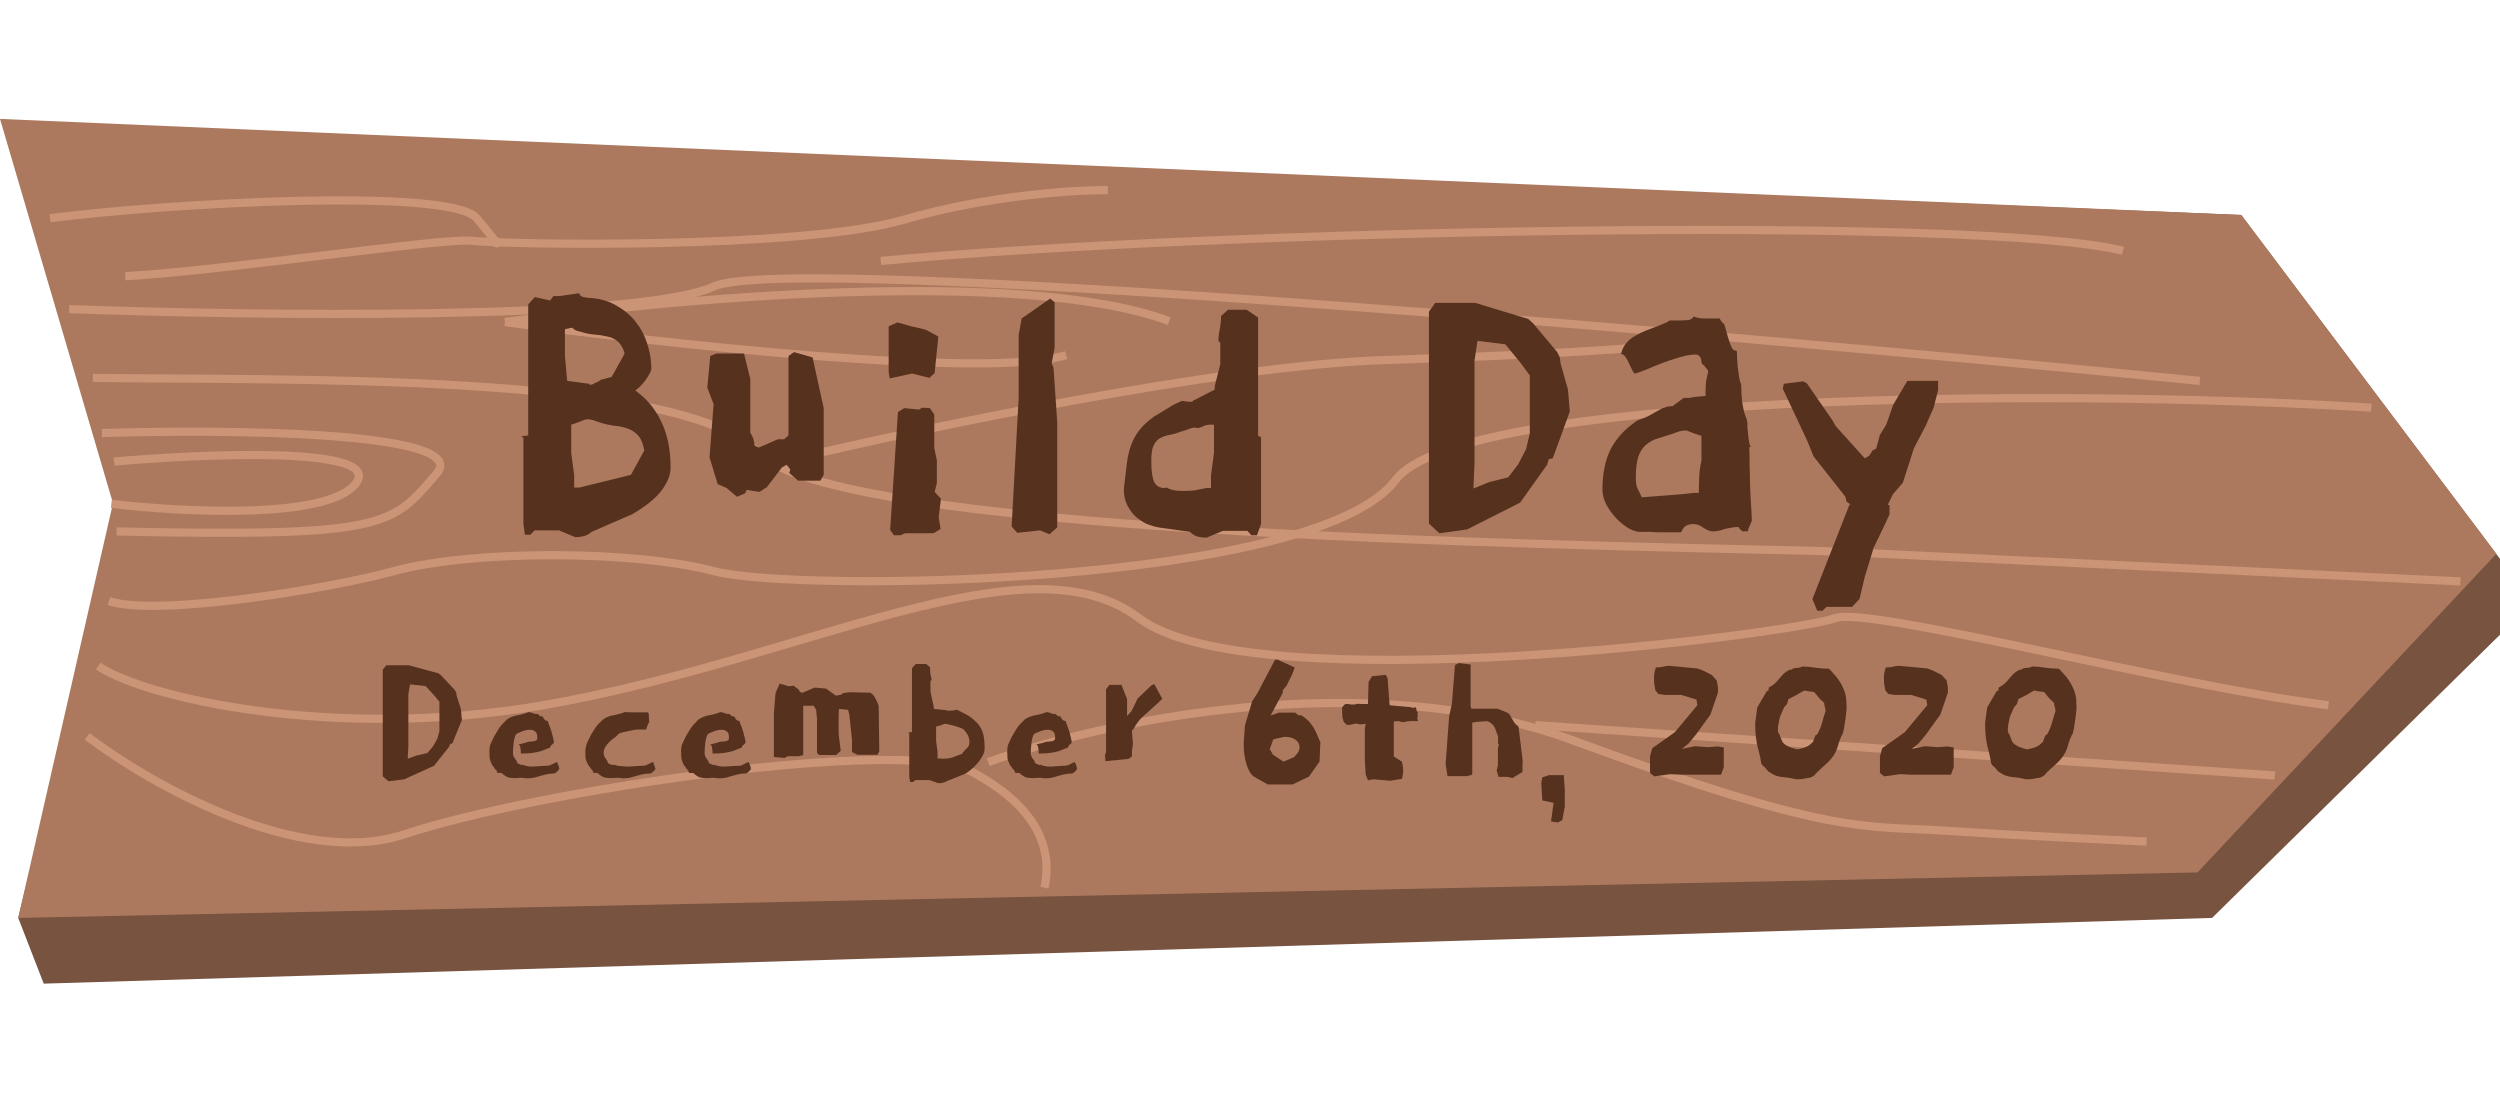 <svg width="307" height="135" viewBox="0 0 307 135" fill="none" xmlns="http://www.w3.org/2000/svg">
<path d="M307 77.943V68.628L275.226 26.401L0.447 15.223L14.768 61.176L2.238 112.719L5.37 120.791L271.646 112.719L307 77.943Z" fill="#785340"/>
<path d="M306.553 68.008L275.226 26.402L0 14.603L13.873 61.798L2.238 112.72L269.856 107.131L306.553 68.008Z" fill="#AD795E"/>
<path d="M6.138 26.793C20.775 24.922 55.357 22.992 58.535 26.793C61.713 30.594 61.174 30.117 60.507 29.404" stroke="#CC9477"/>
<path d="M62.005 39.551C81.684 36.708 125.549 32.703 143.575 39.436" stroke="#CC9477"/>
<path d="M62.006 39.551C81.058 42.168 121.516 46.643 130.93 43.603" stroke="#CC9477"/>
<path d="M97.491 56.341C113.386 52.565 150.138 44.854 169.993 44.215C189.847 43.575 200.258 42.807 202.981 42.504" stroke="#CC9477"/>
<path d="M12.064 81.79C17.596 85.614 40.908 91.063 66.706 86.602C98.952 81.026 125.954 65.388 139.876 75.908C153.798 86.428 220.233 77.814 225.365 75.908C229.471 74.383 267.391 84.363 285.933 86.602" stroke="#CC9477"/>
<path d="M10.714 90.431C18.322 96.225 36.764 106.742 49.674 102.45C65.81 97.085 111.054 90.318 119.334 94.768C126.357 98.542 129.474 103.31 128.262 109.015" stroke="#CC9477"/>
<path d="M108.168 32.041C148.549 28.217 243.206 26.409 260.695 30.799" stroke="#CC9477"/>
<path d="M121.347 93.59C134.625 88.759 167.579 81.462 193.171 90.925C225.161 102.754 228.932 101.341 238.906 102.013C246.885 102.55 258.691 103.124 263.597 103.343" stroke="#CC9477"/>
<path d="M188.537 89.046L279.348 95.232" stroke="#CC9477"/>
<path d="M13.38 73.813C19.235 75.786 40.623 72.272 48.272 70.158C57.832 67.516 77.689 67.517 87.772 70.158C97.855 72.8 161.604 71.987 171.39 58.931C179.22 48.486 250.647 47.537 291.199 50.061" stroke="#CC9477"/>
<path d="M8.489 37.956C31.07 38.785 78.517 39.389 87.664 35.179C96.81 30.968 213.12 41.154 270.132 46.774" stroke="#CC9477"/>
<path d="M15.384 33.92C27.813 33.206 54.543 29.157 57.933 29.567C61.954 30.053 98.432 30.661 111.048 26.964C121.141 24.007 131.917 23.315 136.043 23.339" stroke="#CC9477"/>
<path d="M11.405 46.407C34.873 46.71 83.75 45.688 93.039 55.542C102.328 65.397 186.698 66.791 224.221 67.684L302.134 71.398" stroke="#CC9477"/>
<path d="M14.001 56.684C25.309 55.676 47.086 54.794 43.727 59.324C40.368 63.854 22.293 62.906 13.675 61.865" stroke="#CC9477"/>
<path d="M12.513 53.182C28.06 52.687 58.047 52.986 53.624 58.147C48.095 64.598 47.582 65.96 14.318 65.265" stroke="#CC9477"/>
<g filter="url(#filter0_i)">
<path d="M78.024 46.963C78.176 46.844 78.358 46.684 78.57 46.485C78.783 46.285 78.98 46.066 79.162 45.827C79.375 45.547 79.557 45.268 79.709 44.989C79.891 44.71 79.982 44.451 79.982 44.212C79.982 43.215 79.815 42.218 79.481 41.221C79.177 40.224 78.722 39.347 78.115 38.589C77.508 37.791 76.749 37.133 75.838 36.615C74.958 36.057 73.911 35.718 72.697 35.598C72.332 35.598 71.983 35.558 71.649 35.478C71.316 35.399 71.148 35.239 71.148 35L68.69 35.359H67.961L67.552 35.897L65.685 35.478L64.865 36.376V52.466L64 52.586L64.273 52.765V63.293L64.455 64.669H65.138L65.639 64.13H68.644L70.648 64.968C70.951 64.968 71.285 64.928 71.649 64.848C72.014 64.768 72.347 64.589 72.651 64.31L77.614 62.156C77.918 61.997 78.327 61.738 78.843 61.379C79.39 61.02 79.921 60.601 80.437 60.123C80.953 59.644 81.393 59.086 81.757 58.448C82.152 57.77 82.349 57.092 82.349 56.414C82.349 54.221 81.97 52.347 81.211 50.791C80.452 49.196 79.39 47.92 78.024 46.963ZM69.646 45.767L69.373 42.656V39.426C69.889 39.307 70.162 39.247 70.192 39.247C70.253 39.247 70.299 39.267 70.329 39.307C70.359 39.307 70.405 39.347 70.466 39.426C70.526 39.466 70.632 39.526 70.784 39.606C70.936 39.646 71.164 39.706 71.467 39.785C71.953 39.945 72.469 40.044 73.015 40.084C73.562 40.124 74.078 40.204 74.563 40.324C75.049 40.403 75.474 40.603 75.838 40.922C76.233 41.241 76.521 41.739 76.703 42.417L75.11 45.288L73.744 45.647C73.713 45.687 73.638 45.747 73.516 45.827C73.425 45.867 73.304 45.926 73.152 46.006C73.031 46.046 72.909 46.106 72.788 46.186C72.666 46.225 72.56 46.245 72.469 46.245C72.378 46.245 72.332 46.206 72.332 46.126L69.646 45.767ZM70.147 51.15C70.42 51.071 70.708 50.971 71.012 50.851C71.316 50.732 71.634 50.612 71.968 50.492H72.15C72.423 50.492 72.666 50.532 72.879 50.612C73.122 50.692 73.41 50.791 73.744 50.911C74.26 51.071 74.791 51.19 75.338 51.27C75.914 51.31 76.445 51.41 76.931 51.569C77.447 51.728 77.902 52.008 78.297 52.406C78.692 52.805 78.965 53.443 79.117 54.321L77.478 57.311L71.148 58.867H70.511V57.371L70.147 54.62V51.15Z" fill="#56321E"/>
<path d="M101.153 49.117L99.787 42.896L97.51 42.238L96.827 42.716V52.466L96.281 52.945H95.507L93.185 53.962L92.684 53.722L92.502 52.825L92.137 52.107V45.528L91.363 42.417H87.948L87.22 42.716L86.856 46.604L87.63 48.638L87.129 55.158L88.13 58.448L89.223 58.926L90.498 60.003L91.5 59.584L91.682 59.166L93.276 59.405L94.186 58.807L96.007 56.414L96.6 56.055L97.055 56.653L96.918 57.072L98.011 58.029H100.743L101.153 57.311V49.117Z" fill="#56321E"/>
<path d="M115.23 40.324L113.682 39.486L111.678 39.008L110.221 38.589L109.129 39.068V44.75L109.265 45.468L111.997 44.87L114.137 45.408L114.775 44.81L115.23 40.324ZM115.549 60.242L114.775 59.405L115.048 58.328V55.517L114.729 54.022V49.894L114.183 49.117L113.226 49.057L112.862 49.296L111.041 49.117L110.267 49.595L109.311 64.071L109.766 64.728H110.586L111.132 64.489H114.638L115.503 63.951L115.275 62.515L115.549 60.242Z" fill="#56321E"/>
<path d="M129.373 44.152L129.145 43.614L129.509 41.699V36.136L128.963 35.658L125.457 38.11L125.092 40.144V47.86L124.227 63.652L124.91 64.43L127.733 64.13L128.872 64.609L129.828 63.772V53.124V50.851L129.373 44.152Z" fill="#56321E"/>
<path d="M144.112 48.698L141.653 50.193C140.894 50.752 140.302 51.31 139.877 51.868C139.452 52.426 139.118 53.044 138.876 53.722C138.633 54.4 138.466 55.138 138.375 55.936C138.284 56.733 138.177 57.63 138.056 58.627C138.026 58.747 138.01 58.946 138.01 59.225C138.01 59.864 138.147 60.462 138.42 61.02C138.693 61.578 139.042 62.057 139.467 62.456C139.892 62.814 140.348 63.114 140.833 63.353C141.349 63.552 141.835 63.692 142.29 63.772L146.115 64.31C146.449 64.629 146.783 64.828 147.117 64.908C147.481 64.988 147.83 65.028 148.164 65.028L150.167 64.19H153.173L153.673 64.728H154.356L154.857 63.353V52.825L154.812 52.646L154.493 52.526V37.991L153.081 37.034H150.805L149.94 37.811C149.94 38.449 149.879 39.028 149.758 39.546C149.667 40.064 149.621 40.463 149.621 40.742C149.621 40.942 149.697 41.041 149.849 41.041V43.733L149.166 46.425V46.844L146.479 48.219C146.479 48.299 146.373 48.339 146.161 48.339C145.887 48.339 145.69 48.319 145.569 48.279C145.447 48.279 145.311 48.259 145.159 48.219L144.112 48.698ZM149.075 51.15V54.62L148.71 57.371V58.926H148.164C147.587 59.046 147.086 59.146 146.661 59.225C146.237 59.265 145.766 59.285 145.25 59.285C144.946 59.285 144.628 59.265 144.294 59.225C143.99 59.186 143.641 59.066 143.247 58.867C143.186 58.867 143.125 58.886 143.064 58.926C143.034 58.926 143.004 58.926 142.973 58.926C142.427 58.926 142.017 58.687 141.744 58.209C141.501 57.69 141.38 56.833 141.38 55.636C141.38 54.759 141.471 54.121 141.653 53.722C141.835 53.324 142.093 53.025 142.427 52.825C142.791 52.626 143.186 52.486 143.611 52.406C144.066 52.327 144.552 52.187 145.068 51.988C145.371 51.908 145.629 51.828 145.842 51.748C146.085 51.629 146.343 51.549 146.616 51.509H146.844C146.874 51.549 146.935 51.569 147.026 51.569C147.177 51.569 147.39 51.509 147.663 51.39C147.936 51.23 148.27 51.15 148.665 51.15H149.075Z" fill="#56321E"/>
<path d="M192.775 49.535L192.548 46.844L191.637 43.614L191.546 42.896L191.227 42.238L188.268 38.709L187.676 38.17L181.165 36.196H176.247L175.473 37.273V51.33V54.44V63.293L176.748 64.489L180.163 64.011L186.674 60.721L189.998 56.055L190.18 55.397L190.681 55.278L192.775 49.535ZM187.858 45.109V52.227L187.403 54.141L186.446 55.995L185.217 57.61L182.849 58.209L180.937 58.986L181.074 55.816V43.255L181.438 40.862L184.853 41.281L186.765 43.614L187.858 45.109Z" fill="#56321E"/>
<path d="M199.057 42.477C199.27 42.477 199.452 42.597 199.604 42.836C199.786 43.075 199.938 43.354 200.059 43.673C200.211 43.992 200.347 44.272 200.469 44.511C200.59 44.75 200.697 44.87 200.788 44.87C201.091 44.79 201.546 44.63 202.154 44.391C202.791 44.112 203.474 43.833 204.202 43.554C204.961 43.275 205.69 43.035 206.388 42.836C207.117 42.636 207.708 42.537 208.164 42.537C208.407 42.537 208.574 42.597 208.665 42.716C208.786 42.836 208.862 42.975 208.892 43.135C208.923 43.294 208.953 43.454 208.983 43.614C209.044 43.733 209.15 43.833 209.302 43.913C209.363 44.032 209.454 44.152 209.575 44.272C209.697 44.351 209.757 44.511 209.757 44.75C209.606 45.228 209.515 45.687 209.484 46.126C209.454 46.525 209.439 46.903 209.439 47.262V47.621L208.118 47.741C207.906 47.781 207.693 47.821 207.481 47.86C207.268 47.86 207.025 47.86 206.752 47.86L205.386 48.877C204.992 48.877 204.658 48.937 204.385 49.057C204.111 49.136 203.823 49.276 203.519 49.475C203.246 49.635 202.928 49.814 202.563 50.014C202.199 50.213 201.713 50.413 201.106 50.612C199.649 51.569 198.557 52.725 197.828 54.081C197.13 55.437 196.781 57.112 196.781 59.106C196.781 59.744 196.948 60.382 197.282 61.02C197.616 61.618 198.025 62.176 198.511 62.695C198.997 63.173 199.498 63.572 200.014 63.891C200.53 64.17 200.985 64.31 201.38 64.31C201.835 64.31 202.26 64.31 202.654 64.31C203.049 64.35 203.444 64.37 203.838 64.37H206.342H206.388C206.449 64.37 206.494 64.31 206.525 64.19C206.585 64.11 206.646 64.011 206.707 63.891C206.798 63.732 206.934 63.612 207.117 63.532C207.329 63.413 207.617 63.353 207.982 63.353C208.376 63.353 208.786 63.512 209.211 63.831C209.636 64.11 210 64.25 210.304 64.25C210.547 64.25 210.774 64.23 210.987 64.19C211.199 64.15 211.412 64.091 211.624 64.011C211.867 63.931 212.14 63.871 212.444 63.831C212.747 63.752 213.096 63.712 213.491 63.712C213.582 63.911 213.749 64.091 213.992 64.25H214.629C214.66 64.051 214.72 63.871 214.811 63.712C214.902 63.512 215.009 63.253 215.13 62.934C215.1 62.017 215.054 61.199 214.994 60.482C214.963 59.764 214.933 59.086 214.902 58.448C214.902 57.77 214.887 57.072 214.857 56.354C214.857 55.636 214.842 54.819 214.811 53.902H214.948C214.978 53.862 215.009 53.842 215.039 53.842C214.948 53.842 214.872 53.682 214.811 53.364C214.751 53.044 214.705 52.725 214.675 52.406C214.644 52.047 214.614 51.728 214.584 51.449C214.584 51.13 214.584 50.971 214.584 50.971C214.553 50.652 214.493 50.413 214.402 50.253C214.341 50.054 214.265 49.834 214.174 49.595C214.113 49.316 214.037 48.937 213.946 48.459C213.886 47.98 213.84 47.203 213.81 46.126C213.719 46.046 213.643 45.807 213.582 45.408C213.521 45.009 213.461 44.59 213.4 44.152C213.37 43.673 213.339 43.235 213.309 42.836C213.309 42.397 213.294 42.138 213.263 42.058H213.172C212.929 42.058 212.732 41.879 212.58 41.52C212.429 41.161 212.292 40.762 212.171 40.324C212.049 39.885 211.943 39.506 211.852 39.187C211.761 38.828 211.655 38.649 211.533 38.649C211.472 38.569 211.412 38.489 211.351 38.41C211.29 38.29 211.23 38.19 211.169 38.11H210.44C210.137 38.11 209.879 38.11 209.666 38.11C209.484 38.11 209.302 38.11 209.12 38.11C208.968 38.11 208.801 38.09 208.619 38.051C208.437 38.011 208.209 37.951 207.936 37.871C207.906 38.071 207.724 38.21 207.39 38.29C207.086 38.33 206.737 38.35 206.342 38.35C205.978 38.35 205.629 38.35 205.295 38.35C204.992 38.35 204.825 38.41 204.794 38.529C203.975 38.888 203.231 39.187 202.563 39.426C201.896 39.666 201.334 39.925 200.879 40.204C200.423 40.443 200.044 40.742 199.74 41.101C199.437 41.42 199.209 41.879 199.057 42.477ZM208.938 52.526V55.577C208.786 56.215 208.695 56.873 208.665 57.551C208.634 58.228 208.619 58.727 208.619 59.046V59.525H207.982C207.375 59.604 206.813 59.664 206.297 59.704C205.781 59.744 205.28 59.784 204.794 59.824L201.607 60.063C201.395 59.584 201.213 59.206 201.061 58.926C200.939 58.647 200.879 58.228 200.879 57.67C200.879 56.554 200.985 55.676 201.197 55.038C201.44 54.4 201.759 53.922 202.154 53.603C202.579 53.244 203.064 52.985 203.611 52.825C204.157 52.666 204.734 52.486 205.341 52.287C205.644 52.167 205.918 52.068 206.16 51.988C206.434 51.908 206.692 51.868 206.934 51.868H207.117C207.42 51.988 207.724 52.107 208.027 52.227C208.361 52.347 208.665 52.446 208.938 52.526Z" fill="#56321E"/>
<path d="M227.118 60.96L222.565 72.564L223.157 74H223.794L224.295 73.522H227.437L228.347 72.564L228.985 69.873L230.077 66.284L231.489 63.353L232.035 62.156V61.02H231.808L232.445 59.704L233.674 58.268L235.04 54.022L236.452 51.33L237.454 49.057L238 46.903V45.767H234.221L232.491 48.698L231.626 51.15L230.851 52.406L230.396 54.081L229.941 54.321L229.531 54.978L228.985 55.278L225.433 51.33L225.023 50.612L221.882 46.066L221.426 45.827L219.059 46.126L218.922 46.724L221.927 53.124L222.701 55.038L226.617 60.003L226.754 60.601L227.254 60.96H227.118Z" fill="#56321E"/>
</g>
<g filter="url(#filter1_i)">
<path d="M56.722 87.41L56.594 86.054L56.083 84.428L56.032 84.066L55.852 83.735L54.189 81.958L53.857 81.687L50.198 80.693H47.435L47 81.235V88.313V89.879V94.337L47.716 94.94L49.635 94.699L53.294 93.042L55.162 90.693L55.264 90.361L55.545 90.301L56.722 87.41ZM53.959 85.181V88.765L53.703 89.729L53.166 90.663L52.475 91.476L51.145 91.777L50.07 92.169L50.147 90.572V84.247L50.352 83.042L52.27 83.253L53.345 84.428L53.959 85.181Z" fill="#56321E"/>
<path d="M68.695 93.313L68.619 93.193C68.619 93.092 68.593 93.002 68.542 92.922C68.491 92.821 68.448 92.711 68.414 92.59C68.312 92.59 68.218 92.621 68.133 92.681C68.047 92.721 67.954 92.771 67.851 92.831C67.766 92.871 67.655 92.922 67.519 92.982C67.399 93.022 67.246 93.042 67.058 93.042H66.93C66.725 93.062 66.546 93.072 66.393 93.072C66.239 93.072 66.094 93.082 65.958 93.102C65.821 93.102 65.685 93.112 65.549 93.132C65.412 93.132 65.25 93.132 65.062 93.132C64.738 93.072 64.525 93.032 64.423 93.012C64.337 92.972 64.295 92.952 64.295 92.952C64.295 92.952 64.303 92.952 64.32 92.952C64.337 92.952 64.312 92.932 64.244 92.892C64.227 92.912 64.21 92.922 64.192 92.922C64.175 92.922 64.158 92.932 64.141 92.952C64.141 92.952 64.124 92.952 64.09 92.952C63.903 92.871 63.749 92.811 63.63 92.771C63.527 92.731 63.476 92.661 63.476 92.56C63.476 92.48 63.391 92.339 63.22 92.139C63.067 91.938 62.99 91.707 62.99 91.446C62.99 91.145 63.016 90.763 63.067 90.301C63.118 89.819 63.22 89.438 63.374 89.157C63.51 89.056 63.749 88.946 64.09 88.825C64.431 88.685 64.772 88.615 65.114 88.615C65.318 88.615 65.472 88.655 65.574 88.735C65.693 88.795 65.787 88.876 65.856 88.976C65.924 89.076 65.958 89.187 65.958 89.307C65.975 89.408 65.983 89.508 65.983 89.608C65.983 89.749 65.941 89.849 65.856 89.91C65.77 89.97 65.668 90.01 65.549 90.03C65.429 90.05 65.31 90.06 65.19 90.06C65.071 90.06 64.969 90.07 64.883 90.09C64.542 90.211 64.261 90.291 64.039 90.331C63.834 90.371 63.715 90.392 63.681 90.392C63.766 90.432 63.826 90.512 63.86 90.632C63.894 90.753 63.919 90.883 63.937 91.024C63.954 91.145 63.962 91.265 63.962 91.385C63.962 91.486 63.971 91.536 63.988 91.536C64.585 91.536 65.079 91.506 65.472 91.446C65.864 91.385 66.188 91.315 66.444 91.235C66.7 91.135 66.904 91.054 67.058 90.994C67.212 90.914 67.365 90.864 67.519 90.843C67.587 90.643 67.663 90.522 67.749 90.482C67.834 90.422 67.928 90.321 68.03 90.181C67.996 89.9 67.936 89.618 67.851 89.337C67.783 89.036 67.706 88.765 67.621 88.524C67.536 88.263 67.45 88.042 67.365 87.861C67.297 87.681 67.263 87.57 67.263 87.53C67.143 87.53 67.041 87.5 66.956 87.44C66.887 87.379 66.828 87.319 66.777 87.259C66.742 87.199 66.717 87.139 66.7 87.078C66.683 87.018 66.666 86.988 66.649 86.988C66.461 86.988 66.316 86.938 66.214 86.837C66.145 86.797 66.094 86.747 66.06 86.687C65.787 86.687 65.574 86.647 65.421 86.566C65.267 86.486 65.097 86.446 64.909 86.446C64.482 86.626 64.022 86.757 63.527 86.837C63.05 86.918 62.623 87.088 62.248 87.349C62.043 87.55 61.856 87.741 61.685 87.922C61.514 88.102 61.361 88.303 61.225 88.524C61.088 88.745 60.943 88.986 60.79 89.247C60.636 89.508 60.483 89.819 60.329 90.181C60.244 90.341 60.184 90.502 60.15 90.663C60.133 90.823 60.116 90.984 60.099 91.145C60.099 91.446 60.107 91.747 60.124 92.048C60.158 92.329 60.278 92.651 60.483 93.012C60.568 93.092 60.636 93.183 60.687 93.283C60.755 93.383 60.79 93.434 60.79 93.434L60.943 93.584C60.977 93.584 61.003 93.645 61.02 93.765C61.054 93.865 61.08 93.916 61.097 93.916H61.557C61.762 94.056 61.924 94.177 62.043 94.277C62.163 94.357 62.274 94.418 62.376 94.458C62.478 94.478 62.589 94.498 62.709 94.518C62.828 94.538 62.981 94.548 63.169 94.548C63.271 94.548 63.374 94.548 63.476 94.548C63.596 94.528 63.715 94.518 63.834 94.518C63.937 94.518 64.047 94.518 64.167 94.518C64.286 94.518 64.431 94.538 64.602 94.578C64.977 94.578 65.284 94.558 65.523 94.518C65.779 94.458 66.026 94.388 66.265 94.307C66.521 94.227 66.785 94.157 67.058 94.096C67.348 94.036 67.698 93.996 68.107 93.976C68.209 93.936 68.329 93.845 68.465 93.705C68.619 93.544 68.695 93.444 68.695 93.404C68.695 93.343 68.653 93.313 68.567 93.313H68.695Z" fill="#56321E"/>
<path d="M80.5 93.313L80.398 93.193C80.398 93.092 80.372 93.002 80.321 92.922C80.287 92.821 80.253 92.711 80.219 92.59C80.099 92.59 79.997 92.621 79.912 92.681C79.826 92.721 79.733 92.771 79.63 92.831C79.545 92.871 79.442 92.922 79.323 92.982C79.204 93.022 79.042 93.042 78.837 93.042H78.709C78.504 93.062 78.325 93.072 78.172 93.072C78.035 93.072 77.899 93.082 77.762 93.102C77.643 93.102 77.507 93.112 77.353 93.132C77.217 93.132 77.055 93.132 76.867 93.132C76.56 93.092 76.296 93.072 76.074 93.072C75.869 93.052 75.622 92.992 75.332 92.892C75.315 92.912 75.306 92.922 75.306 92.922C75.289 92.922 75.272 92.932 75.255 92.952C75.255 92.952 75.238 92.952 75.204 92.952C74.999 92.871 74.846 92.811 74.743 92.771C74.658 92.731 74.615 92.661 74.615 92.56C74.615 92.48 74.53 92.339 74.36 92.139C74.206 91.938 74.129 91.707 74.129 91.446C74.129 91.205 74.198 90.964 74.334 90.723C74.487 90.482 74.65 90.281 74.82 90.121C75.008 89.94 75.17 89.799 75.306 89.699C75.443 89.598 75.494 89.558 75.46 89.578C75.494 89.578 75.528 89.558 75.562 89.518C75.596 89.498 75.622 89.478 75.639 89.458C75.673 89.418 75.716 89.377 75.767 89.337C75.852 89.217 75.954 89.126 76.074 89.066C76.21 88.986 76.509 88.906 76.969 88.825C77.327 88.745 77.609 88.685 77.814 88.645C78.035 88.604 78.223 88.584 78.376 88.584C78.53 88.584 78.675 88.584 78.811 88.584C78.948 88.584 79.127 88.584 79.349 88.584C79.4 88.383 79.442 88.243 79.477 88.163C79.511 88.082 79.596 87.902 79.733 87.621C79.698 87.42 79.681 87.189 79.681 86.928C79.698 86.647 79.639 86.496 79.502 86.476H78.095C77.89 86.476 77.677 86.476 77.455 86.476C77.251 86.456 77.003 86.446 76.713 86.446C76.27 86.626 75.801 86.757 75.306 86.837C74.829 86.918 74.411 87.088 74.052 87.349C73.831 87.55 73.635 87.741 73.464 87.922C73.311 88.102 73.157 88.303 73.004 88.524C72.867 88.745 72.722 88.986 72.569 89.247C72.432 89.508 72.279 89.819 72.108 90.181C72.04 90.341 71.989 90.502 71.955 90.663C71.92 90.823 71.895 90.984 71.878 91.145C71.878 91.446 71.886 91.747 71.903 92.048C71.938 92.329 72.065 92.651 72.287 93.012C72.355 93.092 72.424 93.183 72.492 93.283C72.56 93.383 72.594 93.434 72.594 93.434L72.722 93.584C72.756 93.584 72.79 93.645 72.824 93.765C72.859 93.865 72.884 93.916 72.901 93.916H73.336C73.541 94.056 73.703 94.177 73.822 94.277C73.942 94.357 74.052 94.418 74.155 94.458C74.274 94.478 74.394 94.498 74.513 94.518C74.632 94.538 74.786 94.548 74.974 94.548C75.059 94.548 75.153 94.548 75.255 94.548C75.374 94.528 75.494 94.518 75.613 94.518C75.733 94.518 75.852 94.518 75.971 94.518C76.091 94.518 76.236 94.538 76.406 94.578C76.765 94.578 77.063 94.558 77.302 94.518C77.558 94.458 77.805 94.388 78.044 94.307C78.3 94.227 78.564 94.157 78.837 94.096C79.127 94.036 79.485 93.996 79.912 93.976C79.997 93.936 80.116 93.845 80.27 93.705C80.423 93.544 80.5 93.444 80.5 93.404C80.5 93.343 80.449 93.313 80.347 93.313H80.5Z" fill="#56321E"/>
<path d="M92.232 93.313L92.155 93.193C92.155 93.092 92.129 93.002 92.078 92.922C92.027 92.821 91.984 92.711 91.95 92.59C91.848 92.59 91.754 92.621 91.669 92.681C91.584 92.721 91.49 92.771 91.388 92.831C91.302 92.871 91.191 92.922 91.055 92.982C90.936 93.022 90.782 93.042 90.594 93.042H90.466C90.262 93.062 90.083 93.072 89.929 93.072C89.776 93.072 89.631 93.082 89.494 93.102C89.358 93.102 89.221 93.112 89.085 93.132C88.948 93.132 88.786 93.132 88.599 93.132C88.275 93.072 88.061 93.032 87.959 93.012C87.874 92.972 87.831 92.952 87.831 92.952C87.831 92.952 87.84 92.952 87.857 92.952C87.874 92.952 87.848 92.932 87.78 92.892C87.763 92.912 87.746 92.922 87.729 92.922C87.712 92.922 87.695 92.932 87.678 92.952C87.678 92.952 87.661 92.952 87.626 92.952C87.439 92.871 87.285 92.811 87.166 92.771C87.064 92.731 87.012 92.661 87.012 92.56C87.012 92.48 86.927 92.339 86.757 92.139C86.603 91.938 86.526 91.707 86.526 91.446C86.526 91.145 86.552 90.763 86.603 90.301C86.654 89.819 86.757 89.438 86.91 89.157C87.047 89.056 87.285 88.946 87.626 88.825C87.968 88.685 88.309 88.615 88.65 88.615C88.855 88.615 89.008 88.655 89.11 88.735C89.23 88.795 89.324 88.876 89.392 88.976C89.46 89.076 89.494 89.187 89.494 89.307C89.511 89.408 89.52 89.508 89.52 89.608C89.52 89.749 89.477 89.849 89.392 89.91C89.307 89.97 89.204 90.01 89.085 90.03C88.965 90.05 88.846 90.06 88.727 90.06C88.607 90.06 88.505 90.07 88.42 90.09C88.079 90.211 87.797 90.291 87.575 90.331C87.371 90.371 87.251 90.392 87.217 90.392C87.302 90.432 87.362 90.512 87.396 90.632C87.43 90.753 87.456 90.883 87.473 91.024C87.49 91.145 87.499 91.265 87.499 91.385C87.499 91.486 87.507 91.536 87.524 91.536C88.121 91.536 88.616 91.506 89.008 91.446C89.4 91.385 89.725 91.315 89.98 91.235C90.236 91.135 90.441 91.054 90.594 90.994C90.748 90.914 90.901 90.864 91.055 90.843C91.123 90.643 91.2 90.522 91.285 90.482C91.37 90.422 91.464 90.321 91.567 90.181C91.532 89.9 91.473 89.618 91.388 89.337C91.319 89.036 91.243 88.765 91.157 88.524C91.072 88.263 90.987 88.042 90.901 87.861C90.833 87.681 90.799 87.57 90.799 87.53C90.68 87.53 90.577 87.5 90.492 87.44C90.424 87.379 90.364 87.319 90.313 87.259C90.279 87.199 90.253 87.139 90.236 87.078C90.219 87.018 90.202 86.988 90.185 86.988C89.997 86.988 89.852 86.938 89.75 86.837C89.682 86.797 89.631 86.747 89.597 86.687C89.324 86.687 89.11 86.647 88.957 86.566C88.803 86.486 88.633 86.446 88.445 86.446C88.019 86.626 87.558 86.757 87.064 86.837C86.586 86.918 86.16 87.088 85.784 87.349C85.58 87.55 85.392 87.741 85.222 87.922C85.051 88.102 84.897 88.303 84.761 88.524C84.624 88.745 84.48 88.986 84.326 89.247C84.172 89.508 84.019 89.819 83.865 90.181C83.78 90.341 83.721 90.502 83.686 90.663C83.669 90.823 83.652 90.984 83.635 91.145C83.635 91.446 83.644 91.747 83.661 92.048C83.695 92.329 83.814 92.651 84.019 93.012C84.104 93.092 84.172 93.183 84.224 93.283C84.292 93.383 84.326 93.434 84.326 93.434L84.48 93.584C84.514 93.584 84.539 93.645 84.556 93.765C84.59 93.865 84.616 93.916 84.633 93.916H85.094C85.298 94.056 85.46 94.177 85.58 94.277C85.699 94.357 85.81 94.418 85.912 94.458C86.015 94.478 86.126 94.498 86.245 94.518C86.364 94.538 86.518 94.548 86.705 94.548C86.808 94.548 86.91 94.548 87.012 94.548C87.132 94.528 87.251 94.518 87.371 94.518C87.473 94.518 87.584 94.518 87.703 94.518C87.823 94.518 87.968 94.538 88.138 94.578C88.513 94.578 88.82 94.558 89.059 94.518C89.315 94.458 89.562 94.388 89.801 94.307C90.057 94.227 90.322 94.157 90.594 94.096C90.884 94.036 91.234 93.996 91.643 93.976C91.746 93.936 91.865 93.845 92.002 93.705C92.155 93.544 92.232 93.444 92.232 93.404C92.232 93.343 92.189 93.313 92.104 93.313H92.232Z" fill="#56321E"/>
<path d="M107.977 91.265L107.9 85.663C107.78 85.341 107.644 85.03 107.49 84.729C107.337 84.428 107.132 84.207 106.876 84.066L104.369 84.006L103.576 84.096L103.269 84.307L102.655 84.428L101.427 83.554L100.045 83.434L98.536 84.066L98.228 83.976L98.101 83.705L97.461 83.193L96.898 83.283L95.747 82.952L95.235 84.096L95.03 86.657V91.958L96.361 92.078L96.719 91.868H98.075L98.638 91.717V85.663H99.917L100.224 86.175L100.327 87.319V89.669V91.446L100.582 91.717H102.68L103.243 91.205L102.987 89.126V87.711V86.717L103.039 86.054L104.139 86.175L104.292 86.717L104.625 89.849V91.355L105.29 91.687H107.746L107.977 91.265Z" fill="#56321E"/>
<path d="M117.514 86.145L116.976 86.265H116.567H116.337C116.235 86.265 116.183 86.245 116.183 86.205L114.674 86.054V85.843L114.264 83.946V82.59C114.35 82.59 114.392 82.54 114.392 82.44C114.392 82.319 114.358 82.149 114.29 81.928C114.239 81.707 114.213 81.446 114.213 81.145V80.964L113.753 80.542H112.448L111.987 81.054V88.885L111.501 88.976L111.655 89.066V94.368L111.757 95.03H112.141L112.422 94.789H114.111L115.237 95.181C115.39 95.181 115.569 95.161 115.774 95.121C115.979 95.08 116.175 95 116.362 94.879L118.486 94.036C118.657 93.956 118.878 93.805 119.151 93.584C119.424 93.364 119.689 93.112 119.944 92.831C120.217 92.53 120.448 92.209 120.635 91.868C120.823 91.526 120.917 91.205 120.917 90.904C120.917 90.341 120.882 89.87 120.814 89.488C120.746 89.106 120.635 88.765 120.482 88.464C120.328 88.163 120.123 87.892 119.868 87.651C119.612 87.39 119.288 87.129 118.895 86.868L117.514 86.145ZM114.955 88.223L115.416 88.102C115.518 88.062 115.612 88.032 115.697 88.012C115.783 87.972 115.876 87.932 115.979 87.892H116.081C116.2 87.892 116.362 87.922 116.567 87.982C116.772 88.022 116.985 88.072 117.207 88.132C117.429 88.193 117.642 88.263 117.846 88.343C118.051 88.424 118.205 88.494 118.307 88.554C118.392 88.615 118.537 88.795 118.742 89.096C118.947 89.377 119.049 89.739 119.049 90.181C119.049 90.341 119.015 90.482 118.947 90.602C118.878 90.723 118.793 90.833 118.691 90.934C118.588 91.034 118.486 91.135 118.384 91.235C118.281 91.335 118.205 91.446 118.153 91.566C117.898 91.647 117.676 91.727 117.488 91.807C117.301 91.888 117.121 91.958 116.951 92.018C116.78 92.058 116.601 92.098 116.414 92.139C116.243 92.159 116.055 92.169 115.851 92.169C115.783 92.169 115.723 92.169 115.672 92.169C115.62 92.169 115.552 92.159 115.467 92.139H115.134V91.355L114.955 89.97V88.223Z" fill="#56321E"/>
<path d="M132.284 93.313L132.207 93.193C132.207 93.092 132.181 93.002 132.13 92.922C132.079 92.821 132.036 92.711 132.002 92.59C131.9 92.59 131.806 92.621 131.721 92.681C131.635 92.721 131.542 92.771 131.439 92.831C131.354 92.871 131.243 92.922 131.107 92.982C130.987 93.022 130.834 93.042 130.646 93.042H130.518C130.314 93.062 130.134 93.072 129.981 93.072C129.827 93.072 129.682 93.082 129.546 93.102C129.41 93.102 129.273 93.112 129.137 93.132C129 93.132 128.838 93.132 128.651 93.132C128.326 93.072 128.113 93.032 128.011 93.012C127.926 92.972 127.883 92.952 127.883 92.952C127.883 92.952 127.892 92.952 127.909 92.952C127.926 92.952 127.9 92.932 127.832 92.892C127.815 92.912 127.798 92.922 127.781 92.922C127.764 92.922 127.747 92.932 127.729 92.952C127.729 92.952 127.712 92.952 127.678 92.952C127.491 92.871 127.337 92.811 127.218 92.771C127.115 92.731 127.064 92.661 127.064 92.56C127.064 92.48 126.979 92.339 126.808 92.139C126.655 91.938 126.578 91.707 126.578 91.446C126.578 91.145 126.604 90.763 126.655 90.301C126.706 89.819 126.808 89.438 126.962 89.157C127.098 89.056 127.337 88.946 127.678 88.825C128.019 88.685 128.361 88.615 128.702 88.615C128.906 88.615 129.06 88.655 129.162 88.735C129.282 88.795 129.375 88.876 129.444 88.976C129.512 89.076 129.546 89.187 129.546 89.307C129.563 89.408 129.572 89.508 129.572 89.608C129.572 89.749 129.529 89.849 129.444 89.91C129.358 89.97 129.256 90.01 129.137 90.03C129.017 90.05 128.898 90.06 128.778 90.06C128.659 90.06 128.557 90.07 128.471 90.09C128.13 90.211 127.849 90.291 127.627 90.331C127.422 90.371 127.303 90.392 127.269 90.392C127.354 90.432 127.414 90.512 127.448 90.632C127.482 90.753 127.508 90.883 127.525 91.024C127.542 91.145 127.55 91.265 127.55 91.385C127.55 91.486 127.559 91.536 127.576 91.536C128.173 91.536 128.668 91.506 129.06 91.446C129.452 91.385 129.776 91.315 130.032 91.235C130.288 91.135 130.493 91.054 130.646 90.994C130.8 90.914 130.953 90.864 131.107 90.843C131.175 90.643 131.252 90.522 131.337 90.482C131.422 90.422 131.516 90.321 131.618 90.181C131.584 89.9 131.525 89.618 131.439 89.337C131.371 89.036 131.294 88.765 131.209 88.524C131.124 88.263 131.038 88.042 130.953 87.861C130.885 87.681 130.851 87.57 130.851 87.53C130.731 87.53 130.629 87.5 130.544 87.44C130.476 87.379 130.416 87.319 130.365 87.259C130.331 87.199 130.305 87.139 130.288 87.078C130.271 87.018 130.254 86.988 130.237 86.988C130.049 86.988 129.904 86.938 129.802 86.837C129.734 86.797 129.682 86.747 129.648 86.687C129.375 86.687 129.162 86.647 129.009 86.566C128.855 86.486 128.685 86.446 128.497 86.446C128.071 86.626 127.61 86.757 127.115 86.837C126.638 86.918 126.211 87.088 125.836 87.349C125.631 87.55 125.444 87.741 125.273 87.922C125.103 88.102 124.949 88.303 124.813 88.524C124.676 88.745 124.531 88.986 124.378 89.247C124.224 89.508 124.071 89.819 123.917 90.181C123.832 90.341 123.772 90.502 123.738 90.663C123.721 90.823 123.704 90.984 123.687 91.145C123.687 91.446 123.696 91.747 123.713 92.048C123.747 92.329 123.866 92.651 124.071 93.012C124.156 93.092 124.224 93.183 124.275 93.283C124.344 93.383 124.378 93.434 124.378 93.434L124.531 93.584C124.565 93.584 124.591 93.645 124.608 93.765C124.642 93.865 124.668 93.916 124.685 93.916H125.145C125.35 94.056 125.512 94.177 125.631 94.277C125.751 94.357 125.862 94.418 125.964 94.458C126.066 94.478 126.177 94.498 126.297 94.518C126.416 94.538 126.57 94.548 126.757 94.548C126.86 94.548 126.962 94.548 127.064 94.548C127.184 94.528 127.303 94.518 127.422 94.518C127.525 94.518 127.636 94.518 127.755 94.518C127.874 94.518 128.019 94.538 128.19 94.578C128.565 94.578 128.872 94.558 129.111 94.518C129.367 94.458 129.614 94.388 129.853 94.307C130.109 94.227 130.373 94.157 130.646 94.096C130.936 94.036 131.286 93.996 131.695 93.976C131.798 93.936 131.917 93.845 132.053 93.705C132.207 93.544 132.284 93.444 132.284 93.404C132.284 93.343 132.241 93.313 132.156 93.313H132.284Z" fill="#56321E"/>
<path d="M142.732 84.819L141.76 83.012L141.427 83.132L139.713 84.759L138.946 86.325L138.408 86.928V84.849L137.717 83.102H136.234L135.824 83.645V91.355L135.696 91.687L135.747 92.47L138.562 92.199L138.997 91.898V91.295L139.125 90.331L138.997 88.735C139.116 88.635 139.21 88.514 139.278 88.374C139.363 88.233 139.449 88.092 139.534 87.952C139.636 87.811 139.747 87.661 139.867 87.5C140.003 87.319 140.165 87.149 140.353 86.988L141.53 85.934C141.717 85.773 141.905 85.602 142.093 85.422C142.297 85.241 142.51 85.04 142.732 84.819Z" fill="#56321E"/>
<path d="M162.142 90.151L161.63 88.976C161.443 88.554 161.221 88.183 160.965 87.861C160.726 87.54 160.343 87.199 159.814 86.837H159.456L159.046 86.506H157.051L156.027 86.868L157.511 84.096L157.537 83.735L157.997 83.193L158.688 81.807L158.995 80.964L156.872 80L156.565 80.03L154.39 84.157L153.776 85.09L152.88 88.072L152.752 89.819C152.735 89.92 152.727 90.03 152.727 90.151C152.727 90.251 152.727 90.351 152.727 90.452C152.727 90.914 152.761 91.365 152.829 91.807C152.897 92.229 152.991 92.621 153.111 92.982C153.23 93.343 153.375 93.655 153.546 93.916C153.716 94.177 153.912 94.357 154.134 94.458C154.253 94.538 154.39 94.618 154.543 94.699C154.697 94.779 154.867 94.87 155.055 94.97L155.669 95.331H157.179H158.739L160.735 94.368L162.04 92.53L162.142 90.151ZM158.944 91.958L157.614 92.53L156.334 91.687L155.925 90.994L156.36 89.789L157.332 89.578C157.434 89.518 157.597 89.488 157.818 89.488C158.347 89.488 158.773 89.608 159.098 89.849C159.422 90.09 159.584 90.392 159.584 90.753C159.584 91.014 159.507 91.245 159.353 91.446C159.2 91.647 159.063 91.817 158.944 91.958Z" fill="#56321E"/>
<path d="M171.159 87.59L171.824 87.56C171.909 87.6 171.986 87.63 172.054 87.651C172.122 87.671 172.216 87.681 172.336 87.681C172.404 87.681 172.472 87.671 172.54 87.651C172.626 87.63 172.702 87.61 172.771 87.59C172.856 87.57 172.958 87.56 173.078 87.56C173.214 87.54 173.385 87.53 173.589 87.53C173.658 87.53 173.717 87.54 173.768 87.56C173.837 87.56 173.888 87.56 173.922 87.56C173.939 87.56 173.956 87.56 173.973 87.56C174.007 87.56 174.075 87.52 174.178 87.44C174.093 87.44 174.05 87.37 174.05 87.229C174.05 87.209 174.058 87.149 174.075 87.048C174.092 86.948 174.101 86.877 174.101 86.837C174.084 86.837 174.075 86.787 174.075 86.687C174.075 86.606 174.092 86.546 174.127 86.506C174.007 86.406 173.948 86.305 173.948 86.205C173.948 86.084 173.913 85.964 173.845 85.843C173.743 85.883 173.666 85.904 173.615 85.904C173.496 85.904 173.41 85.904 173.359 85.904C173.325 85.883 173.282 85.864 173.231 85.843C173.18 85.823 173.086 85.813 172.95 85.813C172.83 85.793 172.626 85.773 172.336 85.753C172.131 85.733 171.884 85.713 171.594 85.693C171.304 85.673 170.988 85.643 170.647 85.602L170.391 82.259L170.161 81.868L168.472 82.048L168.063 82.741L167.986 85.452C167.747 85.452 167.517 85.452 167.295 85.452C167.074 85.432 166.86 85.422 166.656 85.422C166.485 85.482 166.391 85.512 166.374 85.512C166.221 85.512 166.084 85.512 165.965 85.512C165.846 85.512 165.726 85.492 165.607 85.452H165.197L164.814 85.843C164.814 86.004 164.814 86.185 164.814 86.385C164.814 86.586 164.822 86.787 164.839 86.988C164.873 87.189 164.916 87.37 164.967 87.53C165.018 87.671 165.087 87.761 165.172 87.801L165.376 88.012C165.547 88.012 165.675 88.012 165.76 88.012C165.846 87.992 165.999 87.962 166.221 87.922C166.238 87.882 166.315 87.861 166.451 87.861C166.553 87.861 166.656 87.871 166.758 87.892C166.877 87.912 166.954 87.932 166.988 87.952C167.04 87.952 167.091 87.952 167.142 87.952C167.21 87.932 167.278 87.922 167.347 87.922L167.705 87.892L167.602 88.494V92.41L167.705 94.126L167.986 94.819L168.626 94.699L170.724 94.879L172.157 94.639C172.259 94.297 172.31 93.956 172.31 93.615C172.31 93.273 172.259 92.912 172.157 92.53L171.159 91.898V87.59Z" fill="#56321E"/>
<path d="M184.94 86.446C184.838 86.406 184.744 86.365 184.659 86.325C184.573 86.285 184.488 86.255 184.403 86.235L183.865 86.024H180.693L180.59 85.753V80.602L179.158 80.422L178.672 80.663L178.288 85.452L177.955 86.958L177.52 92.801L177.751 94.307H180.156L180.795 94.126V87.741L181.307 87.651L182.612 87.56C182.816 87.621 182.987 87.711 183.123 87.831C183.277 87.952 183.396 88.082 183.482 88.223C183.567 88.364 183.627 88.494 183.661 88.615C183.712 88.735 183.746 88.835 183.763 88.916C183.797 89.036 183.84 89.147 183.891 89.247C183.942 89.327 183.968 89.448 183.968 89.608C183.968 89.689 183.968 89.789 183.968 89.91C183.968 90.01 183.959 90.151 183.942 90.331L184.07 90.361L183.942 90.874V92.982L183.789 93.615L184.019 94.398H185.068L185.733 94.548L186.961 93.795V92.831L186.987 92.44L186.475 88.223C186.253 88.062 186.083 87.902 185.963 87.741C185.861 87.56 185.759 87.39 185.656 87.229C185.571 87.048 185.477 86.888 185.375 86.747C185.273 86.606 185.128 86.506 184.94 86.446Z" fill="#56321E"/>
<path d="M189.266 95.151L189.394 97.289L190.775 97.59L190.468 99.879L191.338 100L191.85 99.699L192.157 98.042V95.964L192.029 94.187H190.212L189.394 94.458L189.266 95.151Z" fill="#56321E"/>
<path d="M211.68 93.223V90.783L210.938 90.663L209.71 90.753L208.149 90.632L206.537 90.964L207.356 90.301L208.303 89.157L210.043 86.747L210.964 84.066V83.374L210.81 82.56L210.222 81.898L209.096 81.325L208.431 81.084L204.9 80.753C204.559 80.793 204.277 80.843 204.056 80.904C203.851 80.944 203.612 80.964 203.339 80.964C203.271 81.165 203.211 81.385 203.16 81.626C203.126 81.847 203.109 82.078 203.109 82.319C203.109 82.58 203.126 82.841 203.16 83.102C203.211 83.364 203.254 83.594 203.288 83.795L203.646 84.217L204.414 84.337H206.461L208.328 84.91L208.431 85.602L205.668 88.916L202.904 90.874L202.623 91.868V93.916L203.135 94.337L205.105 94.066L206.256 94.126H211.347L211.68 93.223Z" fill="#56321E"/>
<path d="M226.715 84.789C226.664 84.388 226.562 84.006 226.408 83.645C226.255 83.263 226.076 82.922 225.871 82.621C225.683 82.319 225.47 82.048 225.231 81.807C225.009 81.546 224.796 81.315 224.592 81.115C224.063 81.115 223.508 81.074 222.929 80.994C222.349 80.894 221.82 80.843 221.342 80.843C221.172 80.924 221.027 80.974 220.907 80.994C220.788 81.014 220.677 81.024 220.575 81.024C220.472 81.024 220.379 81.034 220.293 81.054C220.225 81.074 220.14 81.124 220.037 81.205C219.918 81.245 219.816 81.265 219.73 81.265H219.705C219.381 81.446 219.133 81.626 218.963 81.807C218.792 81.988 218.63 82.169 218.477 82.349C218.34 82.53 218.178 82.711 217.991 82.892C217.803 83.072 217.539 83.253 217.197 83.434C217.197 83.594 217.189 83.705 217.172 83.765C217.155 83.825 217.087 83.855 216.967 83.855L215.79 85.874C215.773 86.034 215.748 86.225 215.714 86.446C215.696 86.647 215.671 86.847 215.637 87.048C215.603 87.249 215.577 87.44 215.56 87.621C215.543 87.801 215.534 87.922 215.534 87.982C215.551 88.665 215.586 89.207 215.637 89.608C215.688 89.99 215.748 90.331 215.816 90.632C215.884 90.914 215.961 91.215 216.046 91.536C216.131 91.837 216.208 92.239 216.276 92.741C216.311 92.801 216.362 92.882 216.43 92.982C216.515 93.062 216.609 93.143 216.711 93.223L217.146 93.735C217.453 93.936 217.709 94.086 217.914 94.187C218.119 94.267 218.323 94.327 218.528 94.368C218.733 94.408 218.963 94.438 219.219 94.458C219.475 94.478 219.79 94.528 220.165 94.608C220.353 94.669 220.549 94.699 220.754 94.699C221.061 94.699 221.351 94.669 221.624 94.608C221.897 94.548 222.076 94.518 222.161 94.518H222.238C222.289 94.478 222.383 94.438 222.519 94.398C222.656 94.337 222.767 94.257 222.852 94.157C223.074 93.896 223.312 93.655 223.568 93.434C223.841 93.193 224.105 92.952 224.361 92.711C224.634 92.47 224.882 92.189 225.103 91.868C225.342 91.526 225.538 91.115 225.692 90.632C225.726 90.492 225.769 90.341 225.82 90.181C225.871 90 225.99 89.699 226.178 89.277C226.229 89.277 226.289 89.136 226.357 88.855C226.425 88.574 226.485 88.243 226.536 87.861C226.604 87.48 226.655 87.098 226.69 86.717C226.741 86.315 226.766 85.994 226.766 85.753C226.766 85.592 226.758 85.442 226.741 85.301C226.741 85.141 226.732 84.97 226.715 84.789ZM224.182 86.295C224.131 86.456 224.054 86.707 223.952 87.048C223.867 87.37 223.773 87.691 223.671 88.012C223.568 88.333 223.449 88.624 223.312 88.885C223.193 89.147 223.065 89.287 222.929 89.307L222.673 90C222.69 90.06 222.536 90.221 222.212 90.482C221.905 90.723 221.393 90.904 220.677 91.024C220.217 90.904 219.858 90.783 219.602 90.663C219.347 90.542 219.15 90.412 219.014 90.271C218.895 90.13 218.809 89.98 218.758 89.819C218.707 89.659 218.639 89.478 218.553 89.277C218.4 89.036 218.323 88.855 218.323 88.735C218.323 88.434 218.349 88.153 218.4 87.892C218.451 87.63 218.511 87.339 218.579 87.018L219.116 85.813C219.253 85.693 219.347 85.592 219.398 85.512C219.449 85.432 219.483 85.351 219.5 85.271C219.534 85.191 219.551 85.13 219.551 85.09C219.568 85.03 219.594 84.95 219.628 84.849L220.575 84.368C220.745 84.267 220.899 84.177 221.035 84.096C221.189 83.996 221.368 83.896 221.573 83.795C221.931 83.876 222.332 83.936 222.775 83.976C222.997 84.237 223.193 84.478 223.364 84.699C223.551 84.9 223.764 85.1 224.003 85.301C224.003 85.402 224.029 85.562 224.08 85.783C224.148 86.004 224.182 86.175 224.182 86.295Z" fill="#56321E"/>
<path d="M239.914 93.223V90.783L239.172 90.663L237.944 90.753L236.383 90.632L234.771 90.964L235.59 90.301L236.536 89.157L238.276 86.747L239.197 84.066V83.374L239.044 82.56L238.455 81.898L237.33 81.325L236.664 81.084L233.134 80.753C232.793 80.793 232.511 80.843 232.289 80.904C232.085 80.944 231.846 80.964 231.573 80.964C231.505 81.165 231.445 81.385 231.394 81.626C231.36 81.847 231.343 82.078 231.343 82.319C231.343 82.58 231.36 82.841 231.394 83.102C231.445 83.364 231.488 83.594 231.522 83.795L231.88 84.217L232.648 84.337H234.694L236.562 84.91L236.664 85.602L233.901 88.916L231.138 90.874L230.857 91.868V93.916L231.368 94.337L233.338 94.066L234.49 94.126H239.581L239.914 93.223Z" fill="#56321E"/>
<path d="M254.949 84.789C254.898 84.388 254.795 84.006 254.642 83.645C254.488 83.263 254.309 82.922 254.105 82.621C253.917 82.319 253.704 82.048 253.465 81.807C253.243 81.546 253.03 81.315 252.825 81.115C252.296 81.115 251.742 81.074 251.162 80.994C250.582 80.894 250.054 80.843 249.576 80.843C249.405 80.924 249.26 80.974 249.141 80.994C249.022 81.014 248.911 81.024 248.808 81.024C248.706 81.024 248.612 81.034 248.527 81.054C248.459 81.074 248.373 81.124 248.271 81.205C248.152 81.245 248.049 81.265 247.964 81.265H247.938C247.614 81.446 247.367 81.626 247.197 81.807C247.026 81.988 246.864 82.169 246.71 82.349C246.574 82.53 246.412 82.711 246.224 82.892C246.037 83.072 245.772 83.253 245.431 83.434C245.431 83.594 245.423 83.705 245.406 83.765C245.389 83.825 245.32 83.855 245.201 83.855L244.024 85.874C244.007 86.034 243.981 86.225 243.947 86.446C243.93 86.647 243.905 86.847 243.87 87.048C243.836 87.249 243.811 87.44 243.794 87.621C243.777 87.801 243.768 87.922 243.768 87.982C243.785 88.665 243.819 89.207 243.87 89.608C243.922 89.99 243.981 90.331 244.05 90.632C244.118 90.914 244.195 91.215 244.28 91.536C244.365 91.837 244.442 92.239 244.51 92.741C244.544 92.801 244.595 92.882 244.664 92.982C244.749 93.062 244.843 93.143 244.945 93.223L245.38 93.735C245.687 93.936 245.943 94.086 246.148 94.187C246.352 94.267 246.557 94.327 246.762 94.368C246.966 94.408 247.197 94.438 247.452 94.458C247.708 94.478 248.024 94.528 248.399 94.608C248.587 94.669 248.783 94.699 248.987 94.699C249.295 94.699 249.584 94.669 249.857 94.608C250.13 94.548 250.309 94.518 250.395 94.518H250.471C250.523 94.478 250.616 94.438 250.753 94.398C250.889 94.337 251 94.257 251.085 94.157C251.307 93.896 251.546 93.655 251.802 93.434C252.075 93.193 252.339 92.952 252.595 92.711C252.868 92.47 253.115 92.189 253.337 91.868C253.576 91.526 253.772 91.115 253.925 90.632C253.96 90.492 254.002 90.341 254.053 90.181C254.105 90 254.224 89.699 254.412 89.277C254.463 89.277 254.522 89.136 254.591 88.855C254.659 88.574 254.719 88.243 254.77 87.861C254.838 87.48 254.889 87.098 254.923 86.717C254.974 86.315 255 85.994 255 85.753C255 85.592 254.991 85.442 254.974 85.301C254.974 85.141 254.966 84.97 254.949 84.789ZM252.416 86.295C252.365 86.456 252.288 86.707 252.186 87.048C252.1 87.37 252.007 87.691 251.904 88.012C251.802 88.333 251.682 88.624 251.546 88.885C251.427 89.147 251.299 89.287 251.162 89.307L250.906 90C250.923 90.06 250.77 90.221 250.446 90.482C250.139 90.723 249.627 90.904 248.911 91.024C248.45 90.904 248.092 90.783 247.836 90.663C247.58 90.542 247.384 90.412 247.248 90.271C247.128 90.13 247.043 89.98 246.992 89.819C246.941 89.659 246.872 89.478 246.787 89.277C246.634 89.036 246.557 88.855 246.557 88.735C246.557 88.434 246.582 88.153 246.634 87.892C246.685 87.63 246.745 87.339 246.813 87.018L247.35 85.813C247.486 85.693 247.58 85.592 247.631 85.512C247.683 85.432 247.717 85.351 247.734 85.271C247.768 85.191 247.785 85.13 247.785 85.09C247.802 85.03 247.828 84.95 247.862 84.849L248.808 84.368C248.979 84.267 249.132 84.177 249.269 84.096C249.422 83.996 249.602 83.896 249.806 83.795C250.164 83.876 250.565 83.936 251.009 83.976C251.23 84.237 251.427 84.478 251.597 84.699C251.785 84.9 251.998 85.1 252.237 85.301C252.237 85.402 252.262 85.562 252.314 85.783C252.382 86.004 252.416 86.175 252.416 86.295Z" fill="#56321E"/>
</g>
<defs>
<filter id="filter0_i" x="64" y="35" width="174" height="40" filterUnits="userSpaceOnUse" color-interpolation-filters="sRGB">
<feFlood flood-opacity="0" result="BackgroundImageFix"/>
<feBlend mode="normal" in="SourceGraphic" in2="BackgroundImageFix" result="shape"/>
<feColorMatrix in="SourceAlpha" type="matrix" values="0 0 0 0 0 0 0 0 0 0 0 0 0 0 0 0 0 0 127 0" result="hardAlpha"/>
<feOffset dy="1"/>
<feGaussianBlur stdDeviation="0.5"/>
<feComposite in2="hardAlpha" operator="arithmetic" k2="-1" k3="1"/>
<feColorMatrix type="matrix" values="0 0 0 0 0 0 0 0 0 0 0 0 0 0 0 0 0 0 0.3 0"/>
<feBlend mode="normal" in2="shape" result="effect1_innerShadow"/>
</filter>
<filter id="filter1_i" x="47" y="80" width="208" height="21" filterUnits="userSpaceOnUse" color-interpolation-filters="sRGB">
<feFlood flood-opacity="0" result="BackgroundImageFix"/>
<feBlend mode="normal" in="SourceGraphic" in2="BackgroundImageFix" result="shape"/>
<feColorMatrix in="SourceAlpha" type="matrix" values="0 0 0 0 0 0 0 0 0 0 0 0 0 0 0 0 0 0 127 0" result="hardAlpha"/>
<feOffset dy="1"/>
<feGaussianBlur stdDeviation="0.5"/>
<feComposite in2="hardAlpha" operator="arithmetic" k2="-1" k3="1"/>
<feColorMatrix type="matrix" values="0 0 0 0 0 0 0 0 0 0 0 0 0 0 0 0 0 0 0.3 0"/>
<feBlend mode="normal" in2="shape" result="effect1_innerShadow"/>
</filter>
</defs>
</svg>
